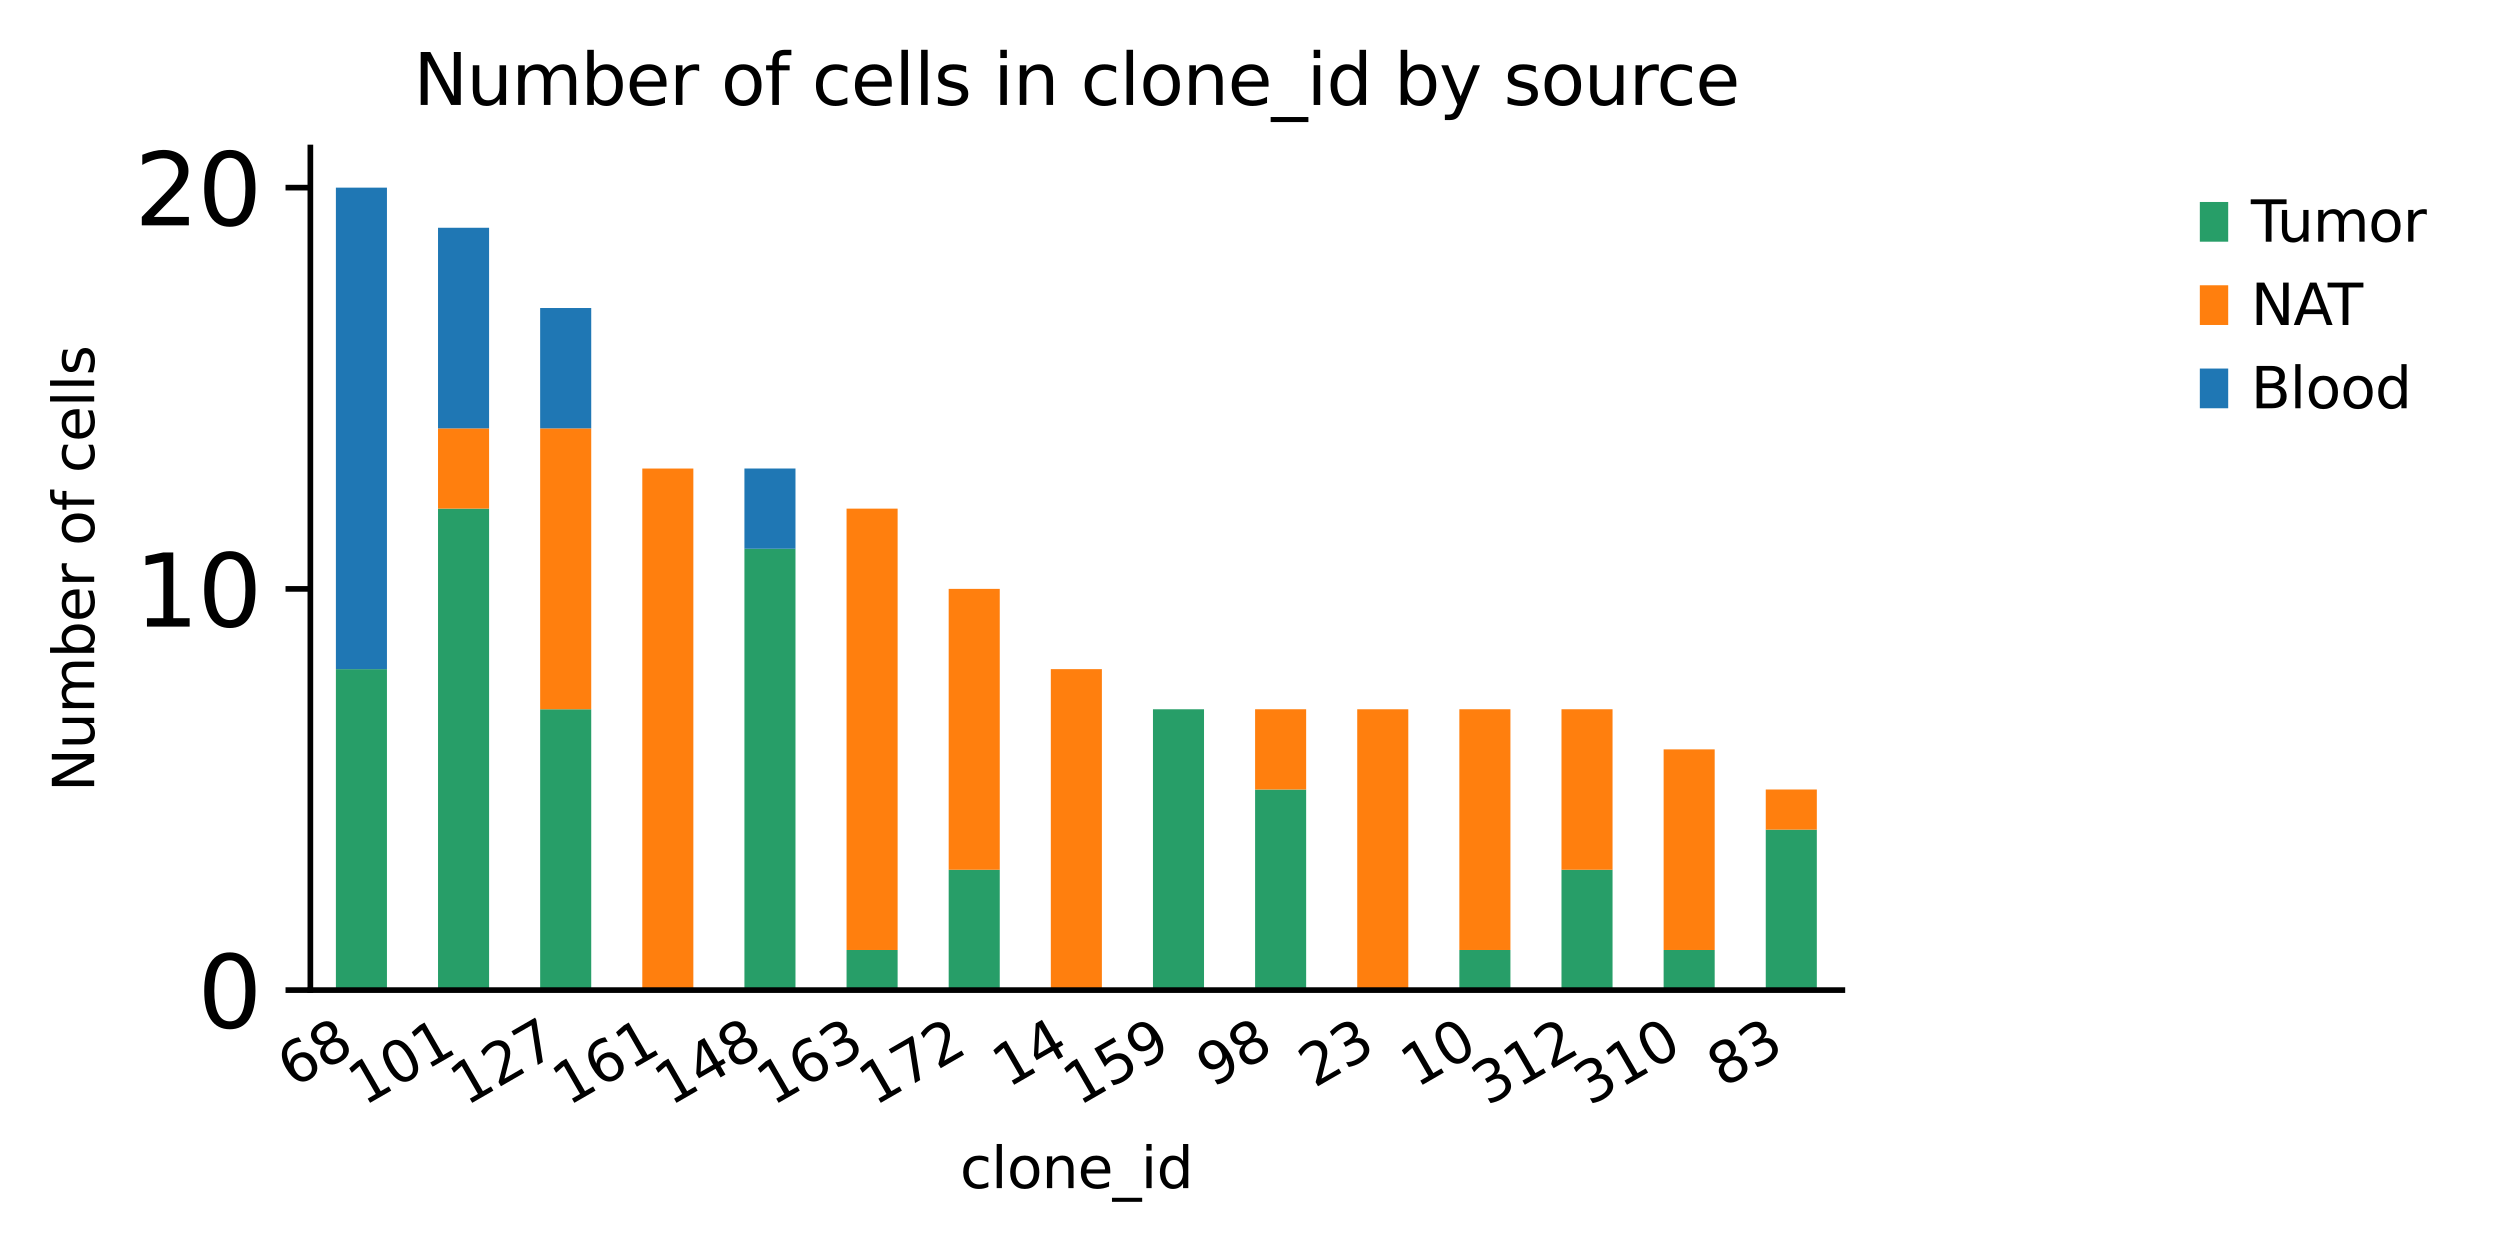 <?xml version="1.0" encoding="utf-8" standalone="no"?>
<!DOCTYPE svg PUBLIC "-//W3C//DTD SVG 1.1//EN"
  "http://www.w3.org/Graphics/SVG/1.1/DTD/svg11.dtd">
<svg height="176.604pt" version="1.1" viewBox="0 0 352.48 176.604" width="352.48pt" xmlns="http://www.w3.org/2000/svg" xmlns:xlink="http://www.w3.org/1999/xlink">
 <defs>
  <style type="text/css">*{stroke-linecap:butt;stroke-linejoin:round;}</style>
 </defs>
 <g id="figure_1">
  <g id="patch_1">
   <path d="M 0 176.604 
L 352.48 176.604 
L 352.48 0 
L 0 0 
z
" style="fill:#ffffff;"/>
  </g>
  <g id="axes_1">
   <g id="patch_2">
    <path d="M 43.758 139.598 
L 259.757 139.598 
L 259.757 20.798 
L 43.758 20.798 
z
" style="fill:#ffffff;"/>
   </g>
   <g id="patch_3">
    <path clip-path="url(#p7422dd59e6)" d="M 47.358 139.598 
L 54.557 139.598 
L 54.557 94.341 
L 47.358 94.341 
z
" style="fill:#279e68;"/>
   </g>
   <g id="patch_4">
    <path clip-path="url(#p7422dd59e6)" d="M 61.758 139.598 
L 68.957 139.598 
L 68.957 71.713 
L 61.758 71.713 
z
" style="fill:#279e68;"/>
   </g>
   <g id="patch_5">
    <path clip-path="url(#p7422dd59e6)" d="M 76.157 139.598 
L 83.358 139.598 
L 83.358 99.998 
L 76.157 99.998 
z
" style="fill:#279e68;"/>
   </g>
   <g id="patch_6">
    <path clip-path="url(#p7422dd59e6)" d="M 90.558 139.598 
L 97.757 139.598 
L 97.757 139.598 
L 90.558 139.598 
z
" style="fill:#279e68;"/>
   </g>
   <g id="patch_7">
    <path clip-path="url(#p7422dd59e6)" d="M 104.957 139.598 
L 112.157 139.598 
L 112.157 77.37 
L 104.957 77.37 
z
" style="fill:#279e68;"/>
   </g>
   <g id="patch_8">
    <path clip-path="url(#p7422dd59e6)" d="M 119.358 139.598 
L 126.558 139.598 
L 126.558 133.941 
L 119.358 133.941 
z
" style="fill:#279e68;"/>
   </g>
   <g id="patch_9">
    <path clip-path="url(#p7422dd59e6)" d="M 133.757 139.598 
L 140.958 139.598 
L 140.958 122.627 
L 133.757 122.627 
z
" style="fill:#279e68;"/>
   </g>
   <g id="patch_10">
    <path clip-path="url(#p7422dd59e6)" d="M 148.157 139.598 
L 155.357 139.598 
L 155.357 139.598 
L 148.157 139.598 
z
" style="fill:#279e68;"/>
   </g>
   <g id="patch_11">
    <path clip-path="url(#p7422dd59e6)" d="M 162.558 139.598 
L 169.757 139.598 
L 169.757 99.998 
L 162.558 99.998 
z
" style="fill:#279e68;"/>
   </g>
   <g id="patch_12">
    <path clip-path="url(#p7422dd59e6)" d="M 176.958 139.598 
L 184.157 139.598 
L 184.157 111.313 
L 176.958 111.313 
z
" style="fill:#279e68;"/>
   </g>
   <g id="patch_13">
    <path clip-path="url(#p7422dd59e6)" d="M 191.357 139.598 
L 198.558 139.598 
L 198.558 139.598 
L 191.357 139.598 
z
" style="fill:#279e68;"/>
   </g>
   <g id="patch_14">
    <path clip-path="url(#p7422dd59e6)" d="M 205.757 139.598 
L 212.958 139.598 
L 212.958 133.941 
L 205.757 133.941 
z
" style="fill:#279e68;"/>
   </g>
   <g id="patch_15">
    <path clip-path="url(#p7422dd59e6)" d="M 220.157 139.598 
L 227.357 139.598 
L 227.357 122.627 
L 220.157 122.627 
z
" style="fill:#279e68;"/>
   </g>
   <g id="patch_16">
    <path clip-path="url(#p7422dd59e6)" d="M 234.558 139.598 
L 241.757 139.598 
L 241.757 133.941 
L 234.558 133.941 
z
" style="fill:#279e68;"/>
   </g>
   <g id="patch_17">
    <path clip-path="url(#p7422dd59e6)" d="M 248.958 139.598 
L 256.158 139.598 
L 256.158 116.97 
L 248.958 116.97 
z
" style="fill:#279e68;"/>
   </g>
   <g id="patch_18">
    <path clip-path="url(#p7422dd59e6)" d="M 47.358 139.598 
L 54.557 139.598 
L 54.557 139.598 
L 47.358 139.598 
z
" style="fill:#ff7f0e;"/>
   </g>
   <g id="patch_19">
    <path clip-path="url(#p7422dd59e6)" d="M 61.758 71.713 
L 68.957 71.713 
L 68.957 60.398 
L 61.758 60.398 
z
" style="fill:#ff7f0e;"/>
   </g>
   <g id="patch_20">
    <path clip-path="url(#p7422dd59e6)" d="M 76.157 99.998 
L 83.358 99.998 
L 83.358 60.398 
L 76.157 60.398 
z
" style="fill:#ff7f0e;"/>
   </g>
   <g id="patch_21">
    <path clip-path="url(#p7422dd59e6)" d="M 90.558 139.598 
L 97.757 139.598 
L 97.757 66.056 
L 90.558 66.056 
z
" style="fill:#ff7f0e;"/>
   </g>
   <g id="patch_22">
    <path clip-path="url(#p7422dd59e6)" d="M 104.957 139.598 
L 112.157 139.598 
L 112.157 139.598 
L 104.957 139.598 
z
" style="fill:#ff7f0e;"/>
   </g>
   <g id="patch_23">
    <path clip-path="url(#p7422dd59e6)" d="M 119.358 133.941 
L 126.558 133.941 
L 126.558 71.713 
L 119.358 71.713 
z
" style="fill:#ff7f0e;"/>
   </g>
   <g id="patch_24">
    <path clip-path="url(#p7422dd59e6)" d="M 133.757 122.627 
L 140.958 122.627 
L 140.958 83.027 
L 133.757 83.027 
z
" style="fill:#ff7f0e;"/>
   </g>
   <g id="patch_25">
    <path clip-path="url(#p7422dd59e6)" d="M 148.157 139.598 
L 155.357 139.598 
L 155.357 94.341 
L 148.157 94.341 
z
" style="fill:#ff7f0e;"/>
   </g>
   <g id="patch_26">
    <path clip-path="url(#p7422dd59e6)" d="M 162.558 139.598 
L 169.757 139.598 
L 169.757 139.598 
L 162.558 139.598 
z
" style="fill:#ff7f0e;"/>
   </g>
   <g id="patch_27">
    <path clip-path="url(#p7422dd59e6)" d="M 176.958 111.313 
L 184.157 111.313 
L 184.157 99.998 
L 176.958 99.998 
z
" style="fill:#ff7f0e;"/>
   </g>
   <g id="patch_28">
    <path clip-path="url(#p7422dd59e6)" d="M 191.357 139.598 
L 198.558 139.598 
L 198.558 99.998 
L 191.357 99.998 
z
" style="fill:#ff7f0e;"/>
   </g>
   <g id="patch_29">
    <path clip-path="url(#p7422dd59e6)" d="M 205.757 133.941 
L 212.958 133.941 
L 212.958 99.998 
L 205.757 99.998 
z
" style="fill:#ff7f0e;"/>
   </g>
   <g id="patch_30">
    <path clip-path="url(#p7422dd59e6)" d="M 220.157 122.627 
L 227.357 122.627 
L 227.357 99.998 
L 220.157 99.998 
z
" style="fill:#ff7f0e;"/>
   </g>
   <g id="patch_31">
    <path clip-path="url(#p7422dd59e6)" d="M 234.558 133.941 
L 241.757 133.941 
L 241.757 105.656 
L 234.558 105.656 
z
" style="fill:#ff7f0e;"/>
   </g>
   <g id="patch_32">
    <path clip-path="url(#p7422dd59e6)" d="M 248.958 116.97 
L 256.158 116.97 
L 256.158 111.313 
L 248.958 111.313 
z
" style="fill:#ff7f0e;"/>
   </g>
   <g id="patch_33">
    <path clip-path="url(#p7422dd59e6)" d="M 47.358 94.341 
L 54.557 94.341 
L 54.557 26.456 
L 47.358 26.456 
z
" style="fill:#1f77b4;"/>
   </g>
   <g id="patch_34">
    <path clip-path="url(#p7422dd59e6)" d="M 61.758 60.398 
L 68.957 60.398 
L 68.957 32.113 
L 61.758 32.113 
z
" style="fill:#1f77b4;"/>
   </g>
   <g id="patch_35">
    <path clip-path="url(#p7422dd59e6)" d="M 76.157 60.398 
L 83.358 60.398 
L 83.358 43.427 
L 76.157 43.427 
z
" style="fill:#1f77b4;"/>
   </g>
   <g id="patch_36">
    <path clip-path="url(#p7422dd59e6)" d="M 90.558 139.598 
L 97.757 139.598 
L 97.757 139.598 
L 90.558 139.598 
z
" style="fill:#1f77b4;"/>
   </g>
   <g id="patch_37">
    <path clip-path="url(#p7422dd59e6)" d="M 104.957 77.37 
L 112.157 77.37 
L 112.157 66.056 
L 104.957 66.056 
z
" style="fill:#1f77b4;"/>
   </g>
   <g id="patch_38">
    <path clip-path="url(#p7422dd59e6)" d="M 119.358 139.598 
L 126.558 139.598 
L 126.558 139.598 
L 119.358 139.598 
z
" style="fill:#1f77b4;"/>
   </g>
   <g id="patch_39">
    <path clip-path="url(#p7422dd59e6)" d="M 133.757 139.598 
L 140.958 139.598 
L 140.958 139.598 
L 133.757 139.598 
z
" style="fill:#1f77b4;"/>
   </g>
   <g id="patch_40">
    <path clip-path="url(#p7422dd59e6)" d="M 148.157 139.598 
L 155.357 139.598 
L 155.357 139.598 
L 148.157 139.598 
z
" style="fill:#1f77b4;"/>
   </g>
   <g id="patch_41">
    <path clip-path="url(#p7422dd59e6)" d="M 162.558 139.598 
L 169.757 139.598 
L 169.757 139.598 
L 162.558 139.598 
z
" style="fill:#1f77b4;"/>
   </g>
   <g id="patch_42">
    <path clip-path="url(#p7422dd59e6)" d="M 176.958 139.598 
L 184.157 139.598 
L 184.157 139.598 
L 176.958 139.598 
z
" style="fill:#1f77b4;"/>
   </g>
   <g id="patch_43">
    <path clip-path="url(#p7422dd59e6)" d="M 191.357 139.598 
L 198.558 139.598 
L 198.558 139.598 
L 191.357 139.598 
z
" style="fill:#1f77b4;"/>
   </g>
   <g id="patch_44">
    <path clip-path="url(#p7422dd59e6)" d="M 205.757 139.598 
L 212.958 139.598 
L 212.958 139.598 
L 205.757 139.598 
z
" style="fill:#1f77b4;"/>
   </g>
   <g id="patch_45">
    <path clip-path="url(#p7422dd59e6)" d="M 220.157 139.598 
L 227.357 139.598 
L 227.357 139.598 
L 220.157 139.598 
z
" style="fill:#1f77b4;"/>
   </g>
   <g id="patch_46">
    <path clip-path="url(#p7422dd59e6)" d="M 234.558 139.598 
L 241.757 139.598 
L 241.757 139.598 
L 234.558 139.598 
z
" style="fill:#1f77b4;"/>
   </g>
   <g id="patch_47">
    <path clip-path="url(#p7422dd59e6)" d="M 248.958 139.598 
L 256.158 139.598 
L 256.158 139.598 
L 248.958 139.598 
z
" style="fill:#1f77b4;"/>
   </g>
   <g id="matplotlib.axis_1">
    <g id="xtick_1">
     <g id="line2d_1"/>
     <g id="text_1">
      <!-- 68 -->
      <g transform="translate(41.309 153.453)rotate(-30)scale(0.08 -0.08)">
       <defs>
        <path d="M 2113 2584 
Q 1688 2584 1439 2293 
Q 1191 2003 1191 1497 
Q 1191 994 1439 701 
Q 1688 409 2113 409 
Q 2538 409 2786 701 
Q 3034 994 3034 1497 
Q 3034 2003 2786 2293 
Q 2538 2584 2113 2584 
z
M 3366 4563 
L 3366 3988 
Q 3128 4100 2886 4159 
Q 2644 4219 2406 4219 
Q 1781 4219 1451 3797 
Q 1122 3375 1075 2522 
Q 1259 2794 1537 2939 
Q 1816 3084 2150 3084 
Q 2853 3084 3261 2657 
Q 3669 2231 3669 1497 
Q 3669 778 3244 343 
Q 2819 -91 2113 -91 
Q 1303 -91 875 529 
Q 447 1150 447 2328 
Q 447 3434 972 4092 
Q 1497 4750 2381 4750 
Q 2619 4750 2861 4703 
Q 3103 4656 3366 4563 
z
" id="DejaVuSans-36" transform="scale(0.016)"/>
        <path d="M 2034 2216 
Q 1584 2216 1326 1975 
Q 1069 1734 1069 1313 
Q 1069 891 1326 650 
Q 1584 409 2034 409 
Q 2484 409 2743 651 
Q 3003 894 3003 1313 
Q 3003 1734 2745 1975 
Q 2488 2216 2034 2216 
z
M 1403 2484 
Q 997 2584 770 2862 
Q 544 3141 544 3541 
Q 544 4100 942 4425 
Q 1341 4750 2034 4750 
Q 2731 4750 3128 4425 
Q 3525 4100 3525 3541 
Q 3525 3141 3298 2862 
Q 3072 2584 2669 2484 
Q 3125 2378 3379 2068 
Q 3634 1759 3634 1313 
Q 3634 634 3220 271 
Q 2806 -91 2034 -91 
Q 1263 -91 848 271 
Q 434 634 434 1313 
Q 434 1759 690 2068 
Q 947 2378 1403 2484 
z
M 1172 3481 
Q 1172 3119 1398 2916 
Q 1625 2713 2034 2713 
Q 2441 2713 2670 2916 
Q 2900 3119 2900 3481 
Q 2900 3844 2670 4047 
Q 2441 4250 2034 4250 
Q 1625 4250 1398 4047 
Q 1172 3844 1172 3481 
z
" id="DejaVuSans-38" transform="scale(0.016)"/>
       </defs>
       <use xlink:href="#DejaVuSans-36"/>
       <use x="63.623" xlink:href="#DejaVuSans-38"/>
      </g>
     </g>
    </g>
    <g id="xtick_2">
     <g id="line2d_2"/>
     <g id="text_2">
      <!-- 101 -->
      <g transform="translate(51.301 155.998)rotate(-30)scale(0.08 -0.08)">
       <defs>
        <path d="M 794 531 
L 1825 531 
L 1825 4091 
L 703 3866 
L 703 4441 
L 1819 4666 
L 2450 4666 
L 2450 531 
L 3481 531 
L 3481 0 
L 794 0 
L 794 531 
z
" id="DejaVuSans-31" transform="scale(0.016)"/>
        <path d="M 2034 4250 
Q 1547 4250 1301 3770 
Q 1056 3291 1056 2328 
Q 1056 1369 1301 889 
Q 1547 409 2034 409 
Q 2525 409 2770 889 
Q 3016 1369 3016 2328 
Q 3016 3291 2770 3770 
Q 2525 4250 2034 4250 
z
M 2034 4750 
Q 2819 4750 3233 4129 
Q 3647 3509 3647 2328 
Q 3647 1150 3233 529 
Q 2819 -91 2034 -91 
Q 1250 -91 836 529 
Q 422 1150 422 2328 
Q 422 3509 836 4129 
Q 1250 4750 2034 4750 
z
" id="DejaVuSans-30" transform="scale(0.016)"/>
       </defs>
       <use xlink:href="#DejaVuSans-31"/>
       <use x="63.623" xlink:href="#DejaVuSans-30"/>
       <use x="127.246" xlink:href="#DejaVuSans-31"/>
      </g>
     </g>
    </g>
    <g id="xtick_3">
     <g id="line2d_3"/>
     <g id="text_3">
      <!-- 127 -->
      <g transform="translate(65.701 155.998)rotate(-30)scale(0.08 -0.08)">
       <defs>
        <path d="M 1228 531 
L 3431 531 
L 3431 0 
L 469 0 
L 469 531 
Q 828 903 1448 1529 
Q 2069 2156 2228 2338 
Q 2531 2678 2651 2914 
Q 2772 3150 2772 3378 
Q 2772 3750 2511 3984 
Q 2250 4219 1831 4219 
Q 1534 4219 1204 4116 
Q 875 4013 500 3803 
L 500 4441 
Q 881 4594 1212 4672 
Q 1544 4750 1819 4750 
Q 2544 4750 2975 4387 
Q 3406 4025 3406 3419 
Q 3406 3131 3298 2873 
Q 3191 2616 2906 2266 
Q 2828 2175 2409 1742 
Q 1991 1309 1228 531 
z
" id="DejaVuSans-32" transform="scale(0.016)"/>
        <path d="M 525 4666 
L 3525 4666 
L 3525 4397 
L 1831 0 
L 1172 0 
L 2766 4134 
L 525 4134 
L 525 4666 
z
" id="DejaVuSans-37" transform="scale(0.016)"/>
       </defs>
       <use xlink:href="#DejaVuSans-31"/>
       <use x="63.623" xlink:href="#DejaVuSans-32"/>
       <use x="127.246" xlink:href="#DejaVuSans-37"/>
      </g>
     </g>
    </g>
    <g id="xtick_4">
     <g id="line2d_4"/>
     <g id="text_4">
      <!-- 161 -->
      <g transform="translate(80.101 155.998)rotate(-30)scale(0.08 -0.08)">
       <use xlink:href="#DejaVuSans-31"/>
       <use x="63.623" xlink:href="#DejaVuSans-36"/>
       <use x="127.246" xlink:href="#DejaVuSans-31"/>
      </g>
     </g>
    </g>
    <g id="xtick_5">
     <g id="line2d_5"/>
     <g id="text_5">
      <!-- 148 -->
      <g transform="translate(94.501 155.998)rotate(-30)scale(0.08 -0.08)">
       <defs>
        <path d="M 2419 4116 
L 825 1625 
L 2419 1625 
L 2419 4116 
z
M 2253 4666 
L 3047 4666 
L 3047 1625 
L 3713 1625 
L 3713 1100 
L 3047 1100 
L 3047 0 
L 2419 0 
L 2419 1100 
L 313 1100 
L 313 1709 
L 2253 4666 
z
" id="DejaVuSans-34" transform="scale(0.016)"/>
       </defs>
       <use xlink:href="#DejaVuSans-31"/>
       <use x="63.623" xlink:href="#DejaVuSans-34"/>
       <use x="127.246" xlink:href="#DejaVuSans-38"/>
      </g>
     </g>
    </g>
    <g id="xtick_6">
     <g id="line2d_6"/>
     <g id="text_6">
      <!-- 163 -->
      <g transform="translate(108.901 155.998)rotate(-30)scale(0.08 -0.08)">
       <defs>
        <path d="M 2597 2516 
Q 3050 2419 3304 2112 
Q 3559 1806 3559 1356 
Q 3559 666 3084 287 
Q 2609 -91 1734 -91 
Q 1441 -91 1130 -33 
Q 819 25 488 141 
L 488 750 
Q 750 597 1062 519 
Q 1375 441 1716 441 
Q 2309 441 2620 675 
Q 2931 909 2931 1356 
Q 2931 1769 2642 2001 
Q 2353 2234 1838 2234 
L 1294 2234 
L 1294 2753 
L 1863 2753 
Q 2328 2753 2575 2939 
Q 2822 3125 2822 3475 
Q 2822 3834 2567 4026 
Q 2313 4219 1838 4219 
Q 1578 4219 1281 4162 
Q 984 4106 628 3988 
L 628 4550 
Q 988 4650 1302 4700 
Q 1616 4750 1894 4750 
Q 2613 4750 3031 4423 
Q 3450 4097 3450 3541 
Q 3450 3153 3228 2886 
Q 3006 2619 2597 2516 
z
" id="DejaVuSans-33" transform="scale(0.016)"/>
       </defs>
       <use xlink:href="#DejaVuSans-31"/>
       <use x="63.623" xlink:href="#DejaVuSans-36"/>
       <use x="127.246" xlink:href="#DejaVuSans-33"/>
      </g>
     </g>
    </g>
    <g id="xtick_7">
     <g id="line2d_7"/>
     <g id="text_7">
      <!-- 172 -->
      <g transform="translate(123.301 155.998)rotate(-30)scale(0.08 -0.08)">
       <use xlink:href="#DejaVuSans-31"/>
       <use x="63.623" xlink:href="#DejaVuSans-37"/>
       <use x="127.246" xlink:href="#DejaVuSans-32"/>
      </g>
     </g>
    </g>
    <g id="xtick_8">
     <g id="line2d_8"/>
     <g id="text_8">
      <!-- 14 -->
      <g transform="translate(142.109 153.453)rotate(-30)scale(0.08 -0.08)">
       <use xlink:href="#DejaVuSans-31"/>
       <use x="63.623" xlink:href="#DejaVuSans-34"/>
      </g>
     </g>
    </g>
    <g id="xtick_9">
     <g id="line2d_9"/>
     <g id="text_9">
      <!-- 159 -->
      <g transform="translate(152.101 155.998)rotate(-30)scale(0.08 -0.08)">
       <defs>
        <path d="M 691 4666 
L 3169 4666 
L 3169 4134 
L 1269 4134 
L 1269 2991 
Q 1406 3038 1543 3061 
Q 1681 3084 1819 3084 
Q 2600 3084 3056 2656 
Q 3513 2228 3513 1497 
Q 3513 744 3044 326 
Q 2575 -91 1722 -91 
Q 1428 -91 1123 -41 
Q 819 9 494 109 
L 494 744 
Q 775 591 1075 516 
Q 1375 441 1709 441 
Q 2250 441 2565 725 
Q 2881 1009 2881 1497 
Q 2881 1984 2565 2268 
Q 2250 2553 1709 2553 
Q 1456 2553 1204 2497 
Q 953 2441 691 2322 
L 691 4666 
z
" id="DejaVuSans-35" transform="scale(0.016)"/>
        <path d="M 703 97 
L 703 672 
Q 941 559 1184 500 
Q 1428 441 1663 441 
Q 2288 441 2617 861 
Q 2947 1281 2994 2138 
Q 2813 1869 2534 1725 
Q 2256 1581 1919 1581 
Q 1219 1581 811 2004 
Q 403 2428 403 3163 
Q 403 3881 828 4315 
Q 1253 4750 1959 4750 
Q 2769 4750 3195 4129 
Q 3622 3509 3622 2328 
Q 3622 1225 3098 567 
Q 2575 -91 1691 -91 
Q 1453 -91 1209 -44 
Q 966 3 703 97 
z
M 1959 2075 
Q 2384 2075 2632 2365 
Q 2881 2656 2881 3163 
Q 2881 3666 2632 3958 
Q 2384 4250 1959 4250 
Q 1534 4250 1286 3958 
Q 1038 3666 1038 3163 
Q 1038 2656 1286 2365 
Q 1534 2075 1959 2075 
z
" id="DejaVuSans-39" transform="scale(0.016)"/>
       </defs>
       <use xlink:href="#DejaVuSans-31"/>
       <use x="63.623" xlink:href="#DejaVuSans-35"/>
       <use x="127.246" xlink:href="#DejaVuSans-39"/>
      </g>
     </g>
    </g>
    <g id="xtick_10">
     <g id="line2d_10"/>
     <g id="text_10">
      <!-- 98 -->
      <g transform="translate(170.909 153.453)rotate(-30)scale(0.08 -0.08)">
       <use xlink:href="#DejaVuSans-39"/>
       <use x="63.623" xlink:href="#DejaVuSans-38"/>
      </g>
     </g>
    </g>
    <g id="xtick_11">
     <g id="line2d_11"/>
     <g id="text_11">
      <!-- 23 -->
      <g transform="translate(185.309 153.453)rotate(-30)scale(0.08 -0.08)">
       <use xlink:href="#DejaVuSans-32"/>
       <use x="63.623" xlink:href="#DejaVuSans-33"/>
      </g>
     </g>
    </g>
    <g id="xtick_12">
     <g id="line2d_12"/>
     <g id="text_12">
      <!-- 10 -->
      <g transform="translate(199.709 153.453)rotate(-30)scale(0.08 -0.08)">
       <use xlink:href="#DejaVuSans-31"/>
       <use x="63.623" xlink:href="#DejaVuSans-30"/>
      </g>
     </g>
    </g>
    <g id="xtick_13">
     <g id="line2d_13"/>
     <g id="text_13">
      <!-- 312 -->
      <g transform="translate(209.701 155.998)rotate(-30)scale(0.08 -0.08)">
       <use xlink:href="#DejaVuSans-33"/>
       <use x="63.623" xlink:href="#DejaVuSans-31"/>
       <use x="127.246" xlink:href="#DejaVuSans-32"/>
      </g>
     </g>
    </g>
    <g id="xtick_14">
     <g id="line2d_14"/>
     <g id="text_14">
      <!-- 310 -->
      <g transform="translate(224.101 155.998)rotate(-30)scale(0.08 -0.08)">
       <use xlink:href="#DejaVuSans-33"/>
       <use x="63.623" xlink:href="#DejaVuSans-31"/>
       <use x="127.246" xlink:href="#DejaVuSans-30"/>
      </g>
     </g>
    </g>
    <g id="xtick_15">
     <g id="line2d_15"/>
     <g id="text_15">
      <!-- 83 -->
      <g transform="translate(242.909 153.453)rotate(-30)scale(0.08 -0.08)">
       <use xlink:href="#DejaVuSans-38"/>
       <use x="63.623" xlink:href="#DejaVuSans-33"/>
      </g>
     </g>
    </g>
    <g id="text_16">
     <!-- clone_id -->
     <g transform="translate(135.352 167.517)scale(0.08 -0.08)">
      <defs>
       <path d="M 3122 3366 
L 3122 2828 
Q 2878 2963 2633 3030 
Q 2388 3097 2138 3097 
Q 1578 3097 1268 2742 
Q 959 2388 959 1747 
Q 959 1106 1268 751 
Q 1578 397 2138 397 
Q 2388 397 2633 464 
Q 2878 531 3122 666 
L 3122 134 
Q 2881 22 2623 -34 
Q 2366 -91 2075 -91 
Q 1284 -91 818 406 
Q 353 903 353 1747 
Q 353 2603 823 3093 
Q 1294 3584 2113 3584 
Q 2378 3584 2631 3529 
Q 2884 3475 3122 3366 
z
" id="DejaVuSans-63" transform="scale(0.016)"/>
       <path d="M 603 4863 
L 1178 4863 
L 1178 0 
L 603 0 
L 603 4863 
z
" id="DejaVuSans-6c" transform="scale(0.016)"/>
       <path d="M 1959 3097 
Q 1497 3097 1228 2736 
Q 959 2375 959 1747 
Q 959 1119 1226 758 
Q 1494 397 1959 397 
Q 2419 397 2687 759 
Q 2956 1122 2956 1747 
Q 2956 2369 2687 2733 
Q 2419 3097 1959 3097 
z
M 1959 3584 
Q 2709 3584 3137 3096 
Q 3566 2609 3566 1747 
Q 3566 888 3137 398 
Q 2709 -91 1959 -91 
Q 1206 -91 779 398 
Q 353 888 353 1747 
Q 353 2609 779 3096 
Q 1206 3584 1959 3584 
z
" id="DejaVuSans-6f" transform="scale(0.016)"/>
       <path d="M 3513 2113 
L 3513 0 
L 2938 0 
L 2938 2094 
Q 2938 2591 2744 2837 
Q 2550 3084 2163 3084 
Q 1697 3084 1428 2787 
Q 1159 2491 1159 1978 
L 1159 0 
L 581 0 
L 581 3500 
L 1159 3500 
L 1159 2956 
Q 1366 3272 1645 3428 
Q 1925 3584 2291 3584 
Q 2894 3584 3203 3211 
Q 3513 2838 3513 2113 
z
" id="DejaVuSans-6e" transform="scale(0.016)"/>
       <path d="M 3597 1894 
L 3597 1613 
L 953 1613 
Q 991 1019 1311 708 
Q 1631 397 2203 397 
Q 2534 397 2845 478 
Q 3156 559 3463 722 
L 3463 178 
Q 3153 47 2828 -22 
Q 2503 -91 2169 -91 
Q 1331 -91 842 396 
Q 353 884 353 1716 
Q 353 2575 817 3079 
Q 1281 3584 2069 3584 
Q 2775 3584 3186 3129 
Q 3597 2675 3597 1894 
z
M 3022 2063 
Q 3016 2534 2758 2815 
Q 2500 3097 2075 3097 
Q 1594 3097 1305 2825 
Q 1016 2553 972 2059 
L 3022 2063 
z
" id="DejaVuSans-65" transform="scale(0.016)"/>
       <path d="M 3263 -1063 
L 3263 -1509 
L -63 -1509 
L -63 -1063 
L 3263 -1063 
z
" id="DejaVuSans-5f" transform="scale(0.016)"/>
       <path d="M 603 3500 
L 1178 3500 
L 1178 0 
L 603 0 
L 603 3500 
z
M 603 4863 
L 1178 4863 
L 1178 4134 
L 603 4134 
L 603 4863 
z
" id="DejaVuSans-69" transform="scale(0.016)"/>
       <path d="M 2906 2969 
L 2906 4863 
L 3481 4863 
L 3481 0 
L 2906 0 
L 2906 525 
Q 2725 213 2448 61 
Q 2172 -91 1784 -91 
Q 1150 -91 751 415 
Q 353 922 353 1747 
Q 353 2572 751 3078 
Q 1150 3584 1784 3584 
Q 2172 3584 2448 3432 
Q 2725 3281 2906 2969 
z
M 947 1747 
Q 947 1113 1208 752 
Q 1469 391 1925 391 
Q 2381 391 2643 752 
Q 2906 1113 2906 1747 
Q 2906 2381 2643 2742 
Q 2381 3103 1925 3103 
Q 1469 3103 1208 2742 
Q 947 2381 947 1747 
z
" id="DejaVuSans-64" transform="scale(0.016)"/>
      </defs>
      <use xlink:href="#DejaVuSans-63"/>
      <use x="54.98" xlink:href="#DejaVuSans-6c"/>
      <use x="82.764" xlink:href="#DejaVuSans-6f"/>
      <use x="143.945" xlink:href="#DejaVuSans-6e"/>
      <use x="207.324" xlink:href="#DejaVuSans-65"/>
      <use x="268.848" xlink:href="#DejaVuSans-5f"/>
      <use x="318.848" xlink:href="#DejaVuSans-69"/>
      <use x="346.631" xlink:href="#DejaVuSans-64"/>
     </g>
    </g>
   </g>
   <g id="matplotlib.axis_2">
    <g id="ytick_1">
     <g id="line2d_16">
      <defs>
       <path d="M 0 0 
L -3.5 0 
" id="mdd497d0cd9" style="stroke:#000000;stroke-width:0.8;"/>
      </defs>
      <g>
       <use style="stroke:#000000;stroke-width:0.8;" x="43.758" xlink:href="#mdd497d0cd9" y="139.598"/>
      </g>
     </g>
     <g id="text_17">
      <!-- 0 -->
      <g transform="translate(27.85 144.917)scale(0.14 -0.14)">
       <use xlink:href="#DejaVuSans-30"/>
      </g>
     </g>
    </g>
    <g id="ytick_2">
     <g id="line2d_17">
      <g>
       <use style="stroke:#000000;stroke-width:0.8;" x="43.758" xlink:href="#mdd497d0cd9" y="83.027"/>
      </g>
     </g>
     <g id="text_18">
      <!-- 10 -->
      <g transform="translate(18.942 88.346)scale(0.14 -0.14)">
       <use xlink:href="#DejaVuSans-31"/>
       <use x="63.623" xlink:href="#DejaVuSans-30"/>
      </g>
     </g>
    </g>
    <g id="ytick_3">
     <g id="line2d_18">
      <g>
       <use style="stroke:#000000;stroke-width:0.8;" x="43.758" xlink:href="#mdd497d0cd9" y="26.456"/>
      </g>
     </g>
     <g id="text_19">
      <!-- 20 -->
      <g transform="translate(18.942 31.774)scale(0.14 -0.14)">
       <use xlink:href="#DejaVuSans-32"/>
       <use x="63.623" xlink:href="#DejaVuSans-30"/>
      </g>
     </g>
    </g>
    <g id="text_20">
     <!-- Number of cells -->
     <g transform="translate(13.279 111.632)rotate(-90)scale(0.08 -0.08)">
      <defs>
       <path d="M 628 4666 
L 1478 4666 
L 3547 763 
L 3547 4666 
L 4159 4666 
L 4159 0 
L 3309 0 
L 1241 3903 
L 1241 0 
L 628 0 
L 628 4666 
z
" id="DejaVuSans-4e" transform="scale(0.016)"/>
       <path d="M 544 1381 
L 544 3500 
L 1119 3500 
L 1119 1403 
Q 1119 906 1312 657 
Q 1506 409 1894 409 
Q 2359 409 2629 706 
Q 2900 1003 2900 1516 
L 2900 3500 
L 3475 3500 
L 3475 0 
L 2900 0 
L 2900 538 
Q 2691 219 2414 64 
Q 2138 -91 1772 -91 
Q 1169 -91 856 284 
Q 544 659 544 1381 
z
M 1991 3584 
L 1991 3584 
z
" id="DejaVuSans-75" transform="scale(0.016)"/>
       <path d="M 3328 2828 
Q 3544 3216 3844 3400 
Q 4144 3584 4550 3584 
Q 5097 3584 5394 3201 
Q 5691 2819 5691 2113 
L 5691 0 
L 5113 0 
L 5113 2094 
Q 5113 2597 4934 2840 
Q 4756 3084 4391 3084 
Q 3944 3084 3684 2787 
Q 3425 2491 3425 1978 
L 3425 0 
L 2847 0 
L 2847 2094 
Q 2847 2600 2669 2842 
Q 2491 3084 2119 3084 
Q 1678 3084 1418 2786 
Q 1159 2488 1159 1978 
L 1159 0 
L 581 0 
L 581 3500 
L 1159 3500 
L 1159 2956 
Q 1356 3278 1631 3431 
Q 1906 3584 2284 3584 
Q 2666 3584 2933 3390 
Q 3200 3197 3328 2828 
z
" id="DejaVuSans-6d" transform="scale(0.016)"/>
       <path d="M 3116 1747 
Q 3116 2381 2855 2742 
Q 2594 3103 2138 3103 
Q 1681 3103 1420 2742 
Q 1159 2381 1159 1747 
Q 1159 1113 1420 752 
Q 1681 391 2138 391 
Q 2594 391 2855 752 
Q 3116 1113 3116 1747 
z
M 1159 2969 
Q 1341 3281 1617 3432 
Q 1894 3584 2278 3584 
Q 2916 3584 3314 3078 
Q 3713 2572 3713 1747 
Q 3713 922 3314 415 
Q 2916 -91 2278 -91 
Q 1894 -91 1617 61 
Q 1341 213 1159 525 
L 1159 0 
L 581 0 
L 581 4863 
L 1159 4863 
L 1159 2969 
z
" id="DejaVuSans-62" transform="scale(0.016)"/>
       <path d="M 2631 2963 
Q 2534 3019 2420 3045 
Q 2306 3072 2169 3072 
Q 1681 3072 1420 2755 
Q 1159 2438 1159 1844 
L 1159 0 
L 581 0 
L 581 3500 
L 1159 3500 
L 1159 2956 
Q 1341 3275 1631 3429 
Q 1922 3584 2338 3584 
Q 2397 3584 2469 3576 
Q 2541 3569 2628 3553 
L 2631 2963 
z
" id="DejaVuSans-72" transform="scale(0.016)"/>
       <path id="DejaVuSans-20" transform="scale(0.016)"/>
       <path d="M 2375 4863 
L 2375 4384 
L 1825 4384 
Q 1516 4384 1395 4259 
Q 1275 4134 1275 3809 
L 1275 3500 
L 2222 3500 
L 2222 3053 
L 1275 3053 
L 1275 0 
L 697 0 
L 697 3053 
L 147 3053 
L 147 3500 
L 697 3500 
L 697 3744 
Q 697 4328 969 4595 
Q 1241 4863 1831 4863 
L 2375 4863 
z
" id="DejaVuSans-66" transform="scale(0.016)"/>
       <path d="M 2834 3397 
L 2834 2853 
Q 2591 2978 2328 3040 
Q 2066 3103 1784 3103 
Q 1356 3103 1142 2972 
Q 928 2841 928 2578 
Q 928 2378 1081 2264 
Q 1234 2150 1697 2047 
L 1894 2003 
Q 2506 1872 2764 1633 
Q 3022 1394 3022 966 
Q 3022 478 2636 193 
Q 2250 -91 1575 -91 
Q 1294 -91 989 -36 
Q 684 19 347 128 
L 347 722 
Q 666 556 975 473 
Q 1284 391 1588 391 
Q 1994 391 2212 530 
Q 2431 669 2431 922 
Q 2431 1156 2273 1281 
Q 2116 1406 1581 1522 
L 1381 1569 
Q 847 1681 609 1914 
Q 372 2147 372 2553 
Q 372 3047 722 3315 
Q 1072 3584 1716 3584 
Q 2034 3584 2315 3537 
Q 2597 3491 2834 3397 
z
" id="DejaVuSans-73" transform="scale(0.016)"/>
      </defs>
      <use xlink:href="#DejaVuSans-4e"/>
      <use x="74.805" xlink:href="#DejaVuSans-75"/>
      <use x="138.184" xlink:href="#DejaVuSans-6d"/>
      <use x="235.596" xlink:href="#DejaVuSans-62"/>
      <use x="299.072" xlink:href="#DejaVuSans-65"/>
      <use x="360.596" xlink:href="#DejaVuSans-72"/>
      <use x="401.709" xlink:href="#DejaVuSans-20"/>
      <use x="433.496" xlink:href="#DejaVuSans-6f"/>
      <use x="494.678" xlink:href="#DejaVuSans-66"/>
      <use x="529.883" xlink:href="#DejaVuSans-20"/>
      <use x="561.67" xlink:href="#DejaVuSans-63"/>
      <use x="616.65" xlink:href="#DejaVuSans-65"/>
      <use x="678.174" xlink:href="#DejaVuSans-6c"/>
      <use x="705.957" xlink:href="#DejaVuSans-6c"/>
      <use x="733.74" xlink:href="#DejaVuSans-73"/>
     </g>
    </g>
   </g>
   <g id="patch_48">
    <path d="M 43.758 139.598 
L 43.758 20.798 
" style="fill:none;stroke:#000000;stroke-linecap:square;stroke-linejoin:miter;stroke-width:0.8;"/>
   </g>
   <g id="patch_49">
    <path d="M 43.758 139.598 
L 259.757 139.598 
" style="fill:none;stroke:#000000;stroke-linecap:square;stroke-linejoin:miter;stroke-width:0.8;"/>
   </g>
   <g id="text_21">
    <!-- Number of cells in clone_id by source -->
    <g transform="translate(58.31 14.798)scale(0.1 -0.1)">
     <defs>
      <path d="M 2059 -325 
Q 1816 -950 1584 -1140 
Q 1353 -1331 966 -1331 
L 506 -1331 
L 506 -850 
L 844 -850 
Q 1081 -850 1212 -737 
Q 1344 -625 1503 -206 
L 1606 56 
L 191 3500 
L 800 3500 
L 1894 763 
L 2988 3500 
L 3597 3500 
L 2059 -325 
z
" id="DejaVuSans-79" transform="scale(0.016)"/>
     </defs>
     <use xlink:href="#DejaVuSans-4e"/>
     <use x="74.805" xlink:href="#DejaVuSans-75"/>
     <use x="138.184" xlink:href="#DejaVuSans-6d"/>
     <use x="235.596" xlink:href="#DejaVuSans-62"/>
     <use x="299.072" xlink:href="#DejaVuSans-65"/>
     <use x="360.596" xlink:href="#DejaVuSans-72"/>
     <use x="401.709" xlink:href="#DejaVuSans-20"/>
     <use x="433.496" xlink:href="#DejaVuSans-6f"/>
     <use x="494.678" xlink:href="#DejaVuSans-66"/>
     <use x="529.883" xlink:href="#DejaVuSans-20"/>
     <use x="561.67" xlink:href="#DejaVuSans-63"/>
     <use x="616.65" xlink:href="#DejaVuSans-65"/>
     <use x="678.174" xlink:href="#DejaVuSans-6c"/>
     <use x="705.957" xlink:href="#DejaVuSans-6c"/>
     <use x="733.74" xlink:href="#DejaVuSans-73"/>
     <use x="785.84" xlink:href="#DejaVuSans-20"/>
     <use x="817.627" xlink:href="#DejaVuSans-69"/>
     <use x="845.41" xlink:href="#DejaVuSans-6e"/>
     <use x="908.789" xlink:href="#DejaVuSans-20"/>
     <use x="940.576" xlink:href="#DejaVuSans-63"/>
     <use x="995.557" xlink:href="#DejaVuSans-6c"/>
     <use x="1023.34" xlink:href="#DejaVuSans-6f"/>
     <use x="1084.521" xlink:href="#DejaVuSans-6e"/>
     <use x="1147.9" xlink:href="#DejaVuSans-65"/>
     <use x="1209.424" xlink:href="#DejaVuSans-5f"/>
     <use x="1259.424" xlink:href="#DejaVuSans-69"/>
     <use x="1287.207" xlink:href="#DejaVuSans-64"/>
     <use x="1350.684" xlink:href="#DejaVuSans-20"/>
     <use x="1382.471" xlink:href="#DejaVuSans-62"/>
     <use x="1445.947" xlink:href="#DejaVuSans-79"/>
     <use x="1505.127" xlink:href="#DejaVuSans-20"/>
     <use x="1536.914" xlink:href="#DejaVuSans-73"/>
     <use x="1589.014" xlink:href="#DejaVuSans-6f"/>
     <use x="1650.195" xlink:href="#DejaVuSans-75"/>
     <use x="1713.574" xlink:href="#DejaVuSans-72"/>
     <use x="1752.438" xlink:href="#DejaVuSans-63"/>
     <use x="1807.418" xlink:href="#DejaVuSans-65"/>
    </g>
   </g>
   <g id="legend_1">
    <g id="patch_50">
     <path d="M 310.158 34.077 
L 314.158 34.077 
L 314.158 28.477 
L 310.158 28.477 
z
" style="fill:#279e68;"/>
    </g>
    <g id="text_22">
     <!-- Tumor -->
     <g transform="translate(317.358 34.077)scale(0.08 -0.08)">
      <defs>
       <path d="M -19 4666 
L 3928 4666 
L 3928 4134 
L 2272 4134 
L 2272 0 
L 1638 0 
L 1638 4134 
L -19 4134 
L -19 4666 
z
" id="DejaVuSans-54" transform="scale(0.016)"/>
      </defs>
      <use xlink:href="#DejaVuSans-54"/>
      <use x="45.959" xlink:href="#DejaVuSans-75"/>
      <use x="109.338" xlink:href="#DejaVuSans-6d"/>
      <use x="206.75" xlink:href="#DejaVuSans-6f"/>
      <use x="267.932" xlink:href="#DejaVuSans-72"/>
     </g>
    </g>
    <g id="patch_51">
     <path d="M 310.158 45.82 
L 314.158 45.82 
L 314.158 40.22 
L 310.158 40.22 
z
" style="fill:#ff7f0e;"/>
    </g>
    <g id="text_23">
     <!-- NAT -->
     <g transform="translate(317.358 45.82)scale(0.08 -0.08)">
      <defs>
       <path d="M 2188 4044 
L 1331 1722 
L 3047 1722 
L 2188 4044 
z
M 1831 4666 
L 2547 4666 
L 4325 0 
L 3669 0 
L 3244 1197 
L 1141 1197 
L 716 0 
L 50 0 
L 1831 4666 
z
" id="DejaVuSans-41" transform="scale(0.016)"/>
      </defs>
      <use xlink:href="#DejaVuSans-4e"/>
      <use x="74.805" xlink:href="#DejaVuSans-41"/>
      <use x="135.463" xlink:href="#DejaVuSans-54"/>
     </g>
    </g>
    <g id="patch_52">
     <path d="M 310.158 57.562 
L 314.158 57.562 
L 314.158 51.962 
L 310.158 51.962 
z
" style="fill:#1f77b4;"/>
    </g>
    <g id="text_24">
     <!-- Blood -->
     <g transform="translate(317.358 57.562)scale(0.08 -0.08)">
      <defs>
       <path d="M 1259 2228 
L 1259 519 
L 2272 519 
Q 2781 519 3026 730 
Q 3272 941 3272 1375 
Q 3272 1813 3026 2020 
Q 2781 2228 2272 2228 
L 1259 2228 
z
M 1259 4147 
L 1259 2741 
L 2194 2741 
Q 2656 2741 2882 2914 
Q 3109 3088 3109 3444 
Q 3109 3797 2882 3972 
Q 2656 4147 2194 4147 
L 1259 4147 
z
M 628 4666 
L 2241 4666 
Q 2963 4666 3353 4366 
Q 3744 4066 3744 3513 
Q 3744 3084 3544 2831 
Q 3344 2578 2956 2516 
Q 3422 2416 3680 2098 
Q 3938 1781 3938 1306 
Q 3938 681 3513 340 
Q 3088 0 2303 0 
L 628 0 
L 628 4666 
z
" id="DejaVuSans-42" transform="scale(0.016)"/>
      </defs>
      <use xlink:href="#DejaVuSans-42"/>
      <use x="68.604" xlink:href="#DejaVuSans-6c"/>
      <use x="96.387" xlink:href="#DejaVuSans-6f"/>
      <use x="157.568" xlink:href="#DejaVuSans-6f"/>
      <use x="218.75" xlink:href="#DejaVuSans-64"/>
     </g>
    </g>
   </g>
  </g>
 </g>
 <defs>
  <clipPath id="p7422dd59e6">
   <rect height="118.8" width="216" x="43.758" y="20.798"/>
  </clipPath>
 </defs>
</svg>
